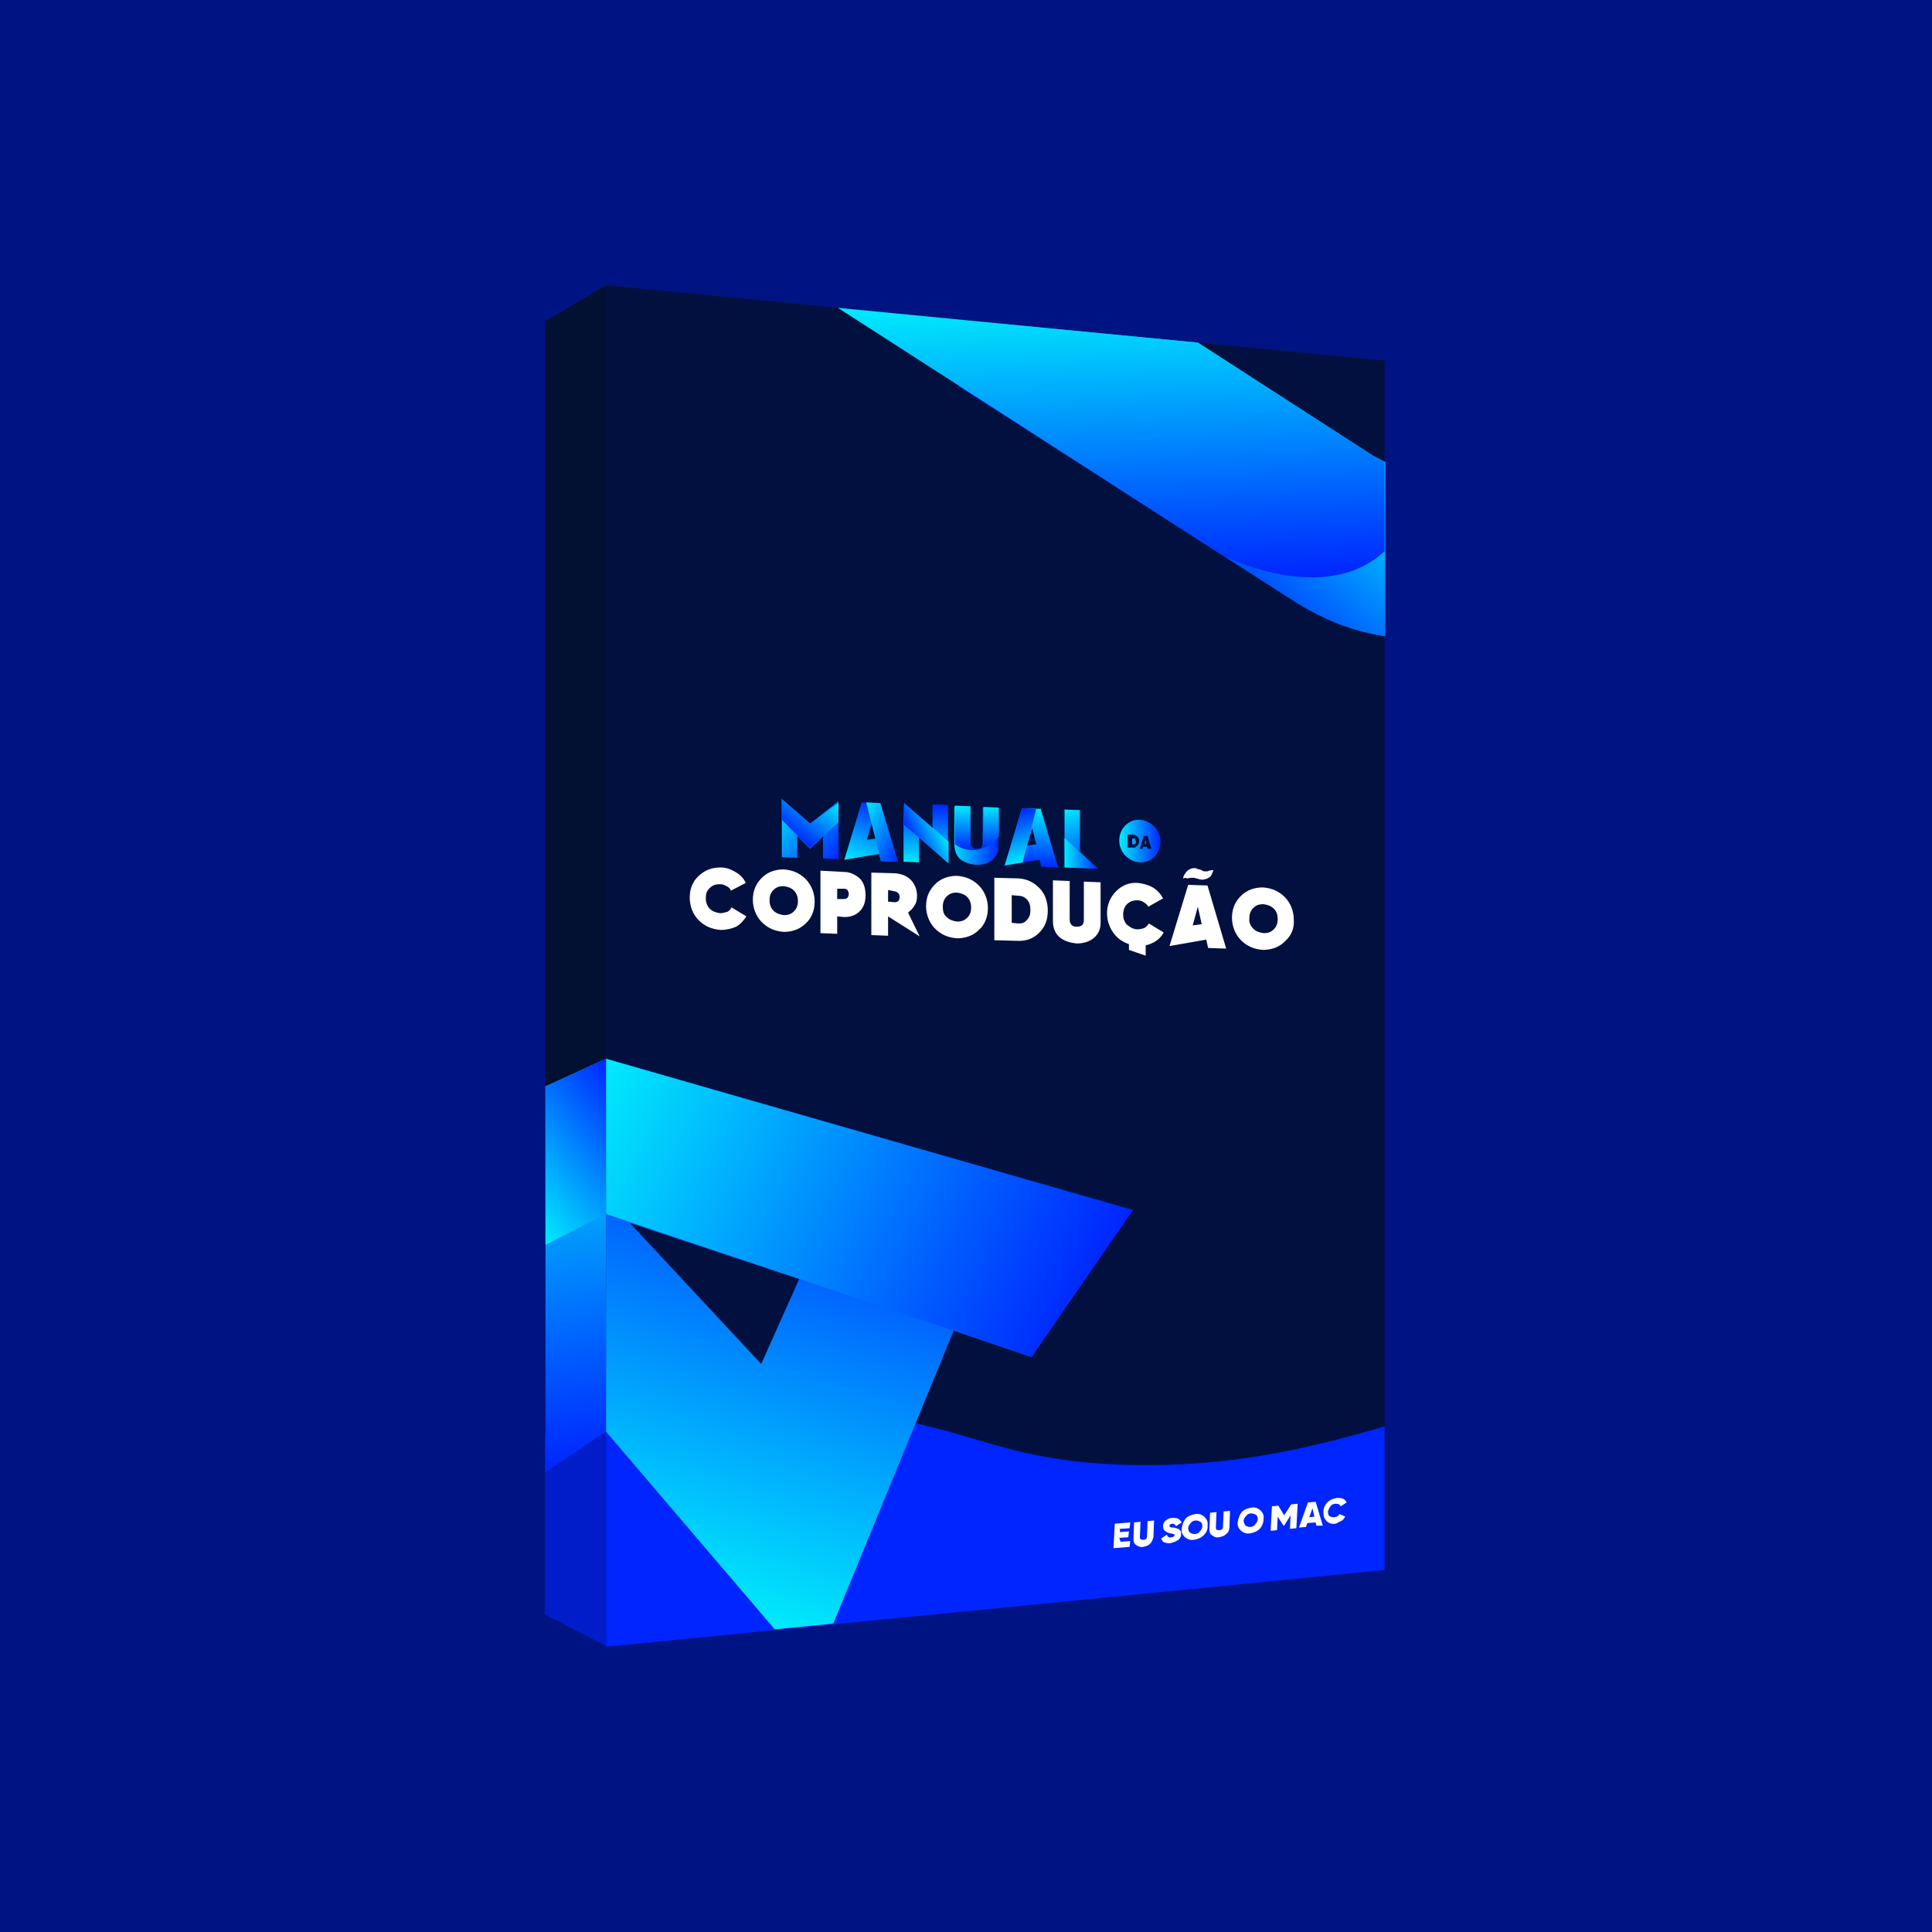 <?xml version="1.0" encoding="utf-8"?>
<!-- Generator: Adobe Illustrator 24.2.1, SVG Export Plug-In . SVG Version: 6.00 Build 0)  -->
<svg version="1.1" id="Camada_1" xmlns="http://www.w3.org/2000/svg" xmlns:xlink="http://www.w3.org/1999/xlink" x="0px" y="0px"
	 width="300px" height="300px" viewBox="0 0 300 300" style="enable-background:new 0 0 300 300;" xml:space="preserve">
<style type="text/css">
	.st0{fill:#001382;}
	.st1{fill:#02103F;}
	.st2{fill:#021031;}
	.st3{fill:#0025FF;}
	.st4{fill:#001DC9;}
	.st5{fill:url(#SVGID_1_);}
	.st6{fill:url(#SVGID_2_);}
	.st7{fill:url(#SVGID_3_);}
	.st8{fill:url(#SVGID_4_);}
	.st9{fill:url(#SVGID_5_);}
	.st10{fill:url(#SVGID_6_);}
	.st11{fill:url(#SVGID_7_);}
	.st12{fill:url(#SVGID_8_);}
	.st13{fill:url(#SVGID_9_);}
	.st14{fill:url(#SVGID_10_);}
	.st15{fill:#00A4FD;}
	.st16{fill:#0067FE;}
	.st17{fill:#FFFFFF;}
	.st18{fill:url(#SVGID_11_);}
	.st19{fill:url(#SVGID_12_);}
	.st20{fill:url(#SVGID_13_);}
	.st21{fill:url(#SVGID_14_);}
	.st22{fill:url(#SVGID_15_);}
	.st23{fill:url(#SVGID_16_);}
	.st24{fill:url(#SVGID_17_);}
	.st25{fill:url(#SVGID_18_);}
	.st26{fill:url(#SVGID_19_);}
</style>
<rect class="st0" width="300" height="300"/>
<g>
	<polygon class="st1" points="215,56 215,243.8 94.1,255.6 94.1,44.3 	"/>
	<polygon class="st2" points="94.1,44.3 84.7,49.9 84.7,250.7 94.1,255.6 	"/>
	<path class="st3" d="M215,221.5c-11.1,3.2-22.4,6-36.9,6c-26,0.1-29.3-8.7-52.9-7.8c-6.2,0.2-19.4-2.4-31.1,2.7v33.3L215,243.8
		V221.5L215,221.5z"/>
	<path class="st4" d="M94.1,222.3c0,0-7.1-1.8-9.5,0.3v28.1l9.5,4.9V222.3z"/>
	<g>
		
			<linearGradient id="SVGID_1_" gradientUnits="userSpaceOnUse" x1="269.81" y1="89.773" x2="279.695" y2="97.496" gradientTransform="matrix(0.992 3.683000e-02 -1.818766e-03 1.008 -146.56 24.203)">
			<stop  offset="0" style="stop-color:#00EBFC"/>
			<stop  offset="1" style="stop-color:#0025FF"/>
		</linearGradient>
		<path class="st5" d="M130.2,124.4v9l-2.4-0.1v-3.4l-2,1.9l-2-2v3.4l-2.4-0.1v-9l4.4,3.8L130.2,124.4z"/>
		
			<linearGradient id="SVGID_2_" gradientUnits="userSpaceOnUse" x1="276.861" y1="87.858" x2="272.031" y2="94.756" gradientTransform="matrix(0.992 3.683000e-02 -1.818766e-03 1.008 -146.56 24.203)">
			<stop  offset="0" style="stop-color:#00EBFC"/>
			<stop  offset="1" style="stop-color:#0025FF"/>
		</linearGradient>
		<path class="st6" d="M130.2,124.7v3l-4.4,4l-4.4-4.4v-3.2l4.4,3.8L130.2,124.7z"/>
		
			<linearGradient id="SVGID_3_" gradientUnits="userSpaceOnUse" x1="283.839" y1="99.351" x2="286.994" y2="89.639" gradientTransform="matrix(0.992 3.683000e-02 -1.818766e-03 1.008 -146.56 24.203)">
			<stop  offset="0" style="stop-color:#00EBFC"/>
			<stop  offset="1" style="stop-color:#0025FF"/>
		</linearGradient>
		<path class="st7" d="M136.8,133.7l-0.3-1.1l-5.4,0.9l2.7-8.9l2.9,0.1l2.7,9.1L136.8,133.7z M134.6,130.4l1.4-0.2l-0.6-2.5
			L134.6,130.4z"/>
		
			<linearGradient id="SVGID_4_" gradientUnits="userSpaceOnUse" x1="282.219" y1="91.944" x2="289.72" y2="95.602" gradientTransform="matrix(0.992 3.683000e-02 -1.818766e-03 1.008 -146.56 24.203)">
			<stop  offset="0" style="stop-color:#00EBFC"/>
			<stop  offset="1" style="stop-color:#0025FF"/>
		</linearGradient>
		<path class="st8" d="M136.8,133.7l-2.3-9.1l2.2,0.1l2.7,9.1L136.8,133.7z"/>
		
			<linearGradient id="SVGID_5_" gradientUnits="userSpaceOnUse" x1="309.738" y1="89.192" x2="309.42" y2="98.293" gradientTransform="matrix(0.992 3.683000e-02 -1.818766e-03 1.008 -146.56 24.203)">
			<stop  offset="0" style="stop-color:#00EBFC"/>
			<stop  offset="1" style="stop-color:#0025FF"/>
		</linearGradient>
		<path class="st9" d="M161.7,134.6l-0.3-1.1l-5.4,0.9l2.7-8.9l2.9,0.1l2.7,9.1L161.7,134.6z M159.5,131.3l1.4-0.2l-0.6-2.5
			L159.5,131.3z"/>
		
			<linearGradient id="SVGID_6_" gradientUnits="userSpaceOnUse" x1="308.87" y1="97.289" x2="306.421" y2="89.749" gradientTransform="matrix(0.992 3.683000e-02 -1.818766e-03 1.008 -146.56 24.203)">
			<stop  offset="0" style="stop-color:#00EBFC"/>
			<stop  offset="1" style="stop-color:#0025FF"/>
		</linearGradient>
		<path class="st10" d="M158.8,133.9l-2.8,0.5l2.7-8.9l2.2,0.1L158.8,133.9z"/>
		
			<linearGradient id="SVGID_7_" gradientUnits="userSpaceOnUse" x1="296.991" y1="93.305" x2="304.447" y2="93.957" gradientTransform="matrix(0.992 3.683000e-02 -1.818766e-03 1.008 -146.56 24.203)">
			<stop  offset="0" style="stop-color:#00EBFC"/>
			<stop  offset="1" style="stop-color:#0025FF"/>
		</linearGradient>
		<path class="st11" d="M154.1,133.5c-0.6,0.6-1.5,0.8-2.5,0.8c-1-0.1-1.9-0.4-2.5-0.9s-0.9-1.4-0.9-2.3v-5.9l2.4,0.1v5.6
			c0,0.6,0.4,1,1,1c0.7,0,1-0.3,1-0.9v-5.6l2.4,0.1v5.9C155.1,132.2,154.8,132.9,154.1,133.5z"/>
		
			<linearGradient id="SVGID_8_" gradientUnits="userSpaceOnUse" x1="313.78" y1="89.644" x2="318.478" y2="98.864" gradientTransform="matrix(0.992 3.683000e-02 -1.818766e-03 1.008 -146.56 24.203)">
			<stop  offset="0" style="stop-color:#00EBFC"/>
			<stop  offset="1" style="stop-color:#0025FF"/>
		</linearGradient>
		<path class="st12" d="M167.7,132.3l2.8,2.6l-5.2-0.2v-9l2.4,0.1V132.3z"/>
		
			<linearGradient id="SVGID_9_" gradientUnits="userSpaceOnUse" x1="314.588" y1="95.827" x2="319.861" y2="95.827" gradientTransform="matrix(0.992 3.683000e-02 -1.818766e-03 1.008 -146.56 24.203)">
			<stop  offset="0" style="stop-color:#00EBFC"/>
			<stop  offset="1" style="stop-color:#0025FF"/>
		</linearGradient>
		<path class="st13" d="M170.5,134.9l-5.2-0.2v-4.6L170.5,134.9z"/>
		<g>
			
				<linearGradient id="SVGID_10_" gradientUnits="userSpaceOnUse" x1="323.143" y1="93.608" x2="329.638" y2="93.608" gradientTransform="matrix(0.992 3.683000e-02 -1.818766e-03 1.008 -146.56 24.203)">
				<stop  offset="0" style="stop-color:#00EBFC"/>
				<stop  offset="1" style="stop-color:#0025FF"/>
			</linearGradient>
			<path class="st14" d="M177,127.3L177,127.3c-1.8-0.1-3.2,1.4-3.2,3.2l0,0c0,1.8,1.4,3.3,3.2,3.4l0,0c1.8,0.1,3.2-1.4,3.2-3.2l0,0
				C180.2,128.9,178.7,127.4,177,127.3z M175.9,131.6h-0.8v-2h0.8c0.3,0,0.5,0.1,0.7,0.3s0.3,0.4,0.3,0.7s-0.1,0.5-0.3,0.7
				S176.2,131.7,175.9,131.6z M178.2,131.8l-0.1-0.3h-0.6l-0.1,0.3H177l0.6-2h0.6l0.6,2H178.2z"/>
			<path class="st15" d="M176,130.2h-0.2v0.9h0.2c0.1,0,0.2,0,0.3-0.1s0.1-0.2,0.1-0.3s-0.1-0.2-0.1-0.4
				C176.2,130.2,176.1,130.2,176,130.2z"/>
			<polygon class="st16" points="177.7,131 178,131 177.9,130.4 			"/>
		</g>
		<path class="st17" d="M111.9,144.4c-1.4-0.1-2.5-0.6-3.4-1.5s-1.4-2.2-1.4-3.5s0.4-2.5,1.4-3.4s2-1.3,3.4-1.3
			c0.9,0,1.6,0.3,2.3,0.7c0.7,0.4,1.3,1,1.6,1.7l-2.3,1.2c-0.1-0.3-0.4-0.6-0.7-0.7c-0.3-0.2-0.6-0.3-1-0.3c-0.6,0-1.1,0.1-1.6,0.6
			s-0.6,0.9-0.6,1.6c0,0.6,0.2,1.2,0.6,1.6c0.4,0.4,0.9,0.6,1.6,0.7c0.4,0,0.7-0.1,1.1-0.2c0.3-0.1,0.5-0.4,0.7-0.7l2.3,1.4
			c-0.4,0.6-0.9,1.2-1.6,1.6C113.6,144.2,112.8,144.4,111.9,144.4z"/>
		<path class="st17" d="M125.1,143.4c-0.9,0.9-2.1,1.3-3.4,1.3c-1.4-0.1-2.5-0.6-3.4-1.5s-1.4-2.2-1.4-3.5c0-1.4,0.5-2.5,1.4-3.4
			s2.1-1.3,3.4-1.3c1.4,0.1,2.5,0.6,3.4,1.5s1.4,2.2,1.4,3.5C126.5,141.4,126,142.6,125.1,143.4z M120.1,141.4
			c0.4,0.4,0.9,0.6,1.6,0.7c0.6,0,1.1-0.1,1.6-0.6c0.4-0.4,0.6-0.9,0.6-1.6c0-0.6-0.2-1.2-0.6-1.6s-0.9-0.6-1.6-0.7
			c-0.6,0-1.1,0.1-1.6,0.6c-0.4,0.4-0.6,0.9-0.6,1.6S119.7,141,120.1,141.4z"/>
		<path class="st17" d="M131.1,135.4c0.9,0,1.7,0.4,2.4,1c0.6,0.6,0.9,1.5,0.9,2.6s-0.3,1.9-0.9,2.5c-0.6,0.6-1.4,0.9-2.4,0.9
			l-1.1-0.1v2.7l-2.6-0.1v-9.7L131.1,135.4z M131.1,139.6c0.2,0,0.4-0.1,0.5-0.2c0.1-0.1,0.2-0.4,0.2-0.6c0-0.2-0.1-0.4-0.2-0.6
			c-0.1-0.1-0.3-0.2-0.5-0.2H130v1.6H131.1z"/>
		<path class="st17" d="M137.9,142.3v3l-2.6-0.1v-9.7l3.7,0.1c1,0.1,1.8,0.4,2.4,1c0.6,0.6,1,1.5,1,2.5c0,0.6-0.1,1.1-0.4,1.5
			c-0.2,0.4-0.6,0.8-1,1.1l1.8,3.7L137.9,142.3z M137.9,138.2v1.8l1,0.1c0.3,0,0.5-0.1,0.6-0.2c0.1-0.1,0.2-0.4,0.2-0.6
			s-0.1-0.5-0.2-0.6s-0.4-0.3-0.6-0.3L137.9,138.2z"/>
		<path class="st17" d="M152,144.4c-0.9,0.9-2.1,1.3-3.4,1.3c-1.4-0.1-2.5-0.6-3.4-1.5s-1.4-2.2-1.4-3.5c0-1.4,0.5-2.5,1.4-3.4
			s2.1-1.3,3.4-1.3c1.4,0.1,2.5,0.6,3.4,1.5s1.4,2.2,1.4,3.5C153.4,142.4,152.9,143.6,152,144.4z M147,142.4
			c0.4,0.4,0.9,0.6,1.6,0.7c0.6,0,1.1-0.1,1.6-0.6c0.4-0.4,0.6-0.9,0.6-1.6c0-0.6-0.2-1.2-0.6-1.6c-0.4-0.4-0.9-0.6-1.6-0.7
			c-0.6,0-1.1,0.1-1.6,0.6c-0.4,0.4-0.6,0.9-0.6,1.6C146.4,141.4,146.5,142,147,142.4z"/>
		<path class="st17" d="M158.2,136.4c1.3,0.1,2.3,0.6,3.2,1.5s1.3,2.2,1.3,3.5c0,1.4-0.4,2.5-1.3,3.4s-1.9,1.3-3.2,1.3l-3.8-0.1
			v-9.7L158.2,136.4z M158.2,143.4c0.5,0,0.9-0.1,1.3-0.6c0.4-0.4,0.5-0.9,0.5-1.5s-0.1-1.1-0.5-1.6c-0.4-0.4-0.8-0.6-1.3-0.6
			l-1.1-0.1v4.3L158.2,143.4z"/>
		<path class="st17" d="M169.9,145.6c-0.7,0.6-1.6,0.9-2.7,0.9c-1.1-0.1-2-0.4-2.7-1s-1-1.5-1-2.5v-6.3l2.6,0.1v6
			c0,0.7,0.4,1.1,1.1,1.1s1.1-0.3,1.1-1v-6l2.6,0.1v6.3C170.9,144.2,170.6,145,169.9,145.6z"/>
		<path class="st17" d="M187.6,147.2l-0.3-1.3l-5.7,1l2.9-9.5l3,0.1l2.9,9.8L187.6,147.2z M185.2,143.7l1.4-0.2l-0.6-2.7
			L185.2,143.7z"/>
		<path class="st17" d="M199.5,146.2c-0.9,0.9-2.1,1.3-3.4,1.3c-1.4-0.1-2.5-0.6-3.4-1.5s-1.4-2.2-1.4-3.5c0-1.4,0.5-2.5,1.4-3.4
			s2.1-1.3,3.4-1.3c1.4,0.1,2.5,0.6,3.4,1.5s1.4,2.2,1.4,3.5C201,144.2,200.5,145.3,199.5,146.2z M194.6,144.2
			c0.4,0.4,0.9,0.6,1.6,0.7c0.6,0,1.1-0.1,1.6-0.6c0.4-0.4,0.6-0.9,0.6-1.6s-0.2-1.2-0.6-1.6c-0.4-0.4-0.9-0.6-1.6-0.7
			c-0.6,0-1.1,0.1-1.6,0.6c-0.4,0.4-0.6,0.9-0.6,1.6C193.9,143.2,194.2,143.8,194.6,144.2z"/>
		
			<linearGradient id="SVGID_11_" gradientUnits="userSpaceOnUse" x1="292.802" y1="98.208" x2="292.96" y2="89.145" gradientTransform="matrix(0.992 3.683000e-02 -1.818766e-03 1.008 -146.56 24.203)">
			<stop  offset="0" style="stop-color:#00EBFC"/>
			<stop  offset="1" style="stop-color:#0025FF"/>
		</linearGradient>
		<path class="st18" d="M144.8,124.9l2.4,0.1v9l-4.5-4v3.9l-2.4-0.1v-9l4.5,3.9V124.9z"/>
		
			<linearGradient id="SVGID_12_" gradientUnits="userSpaceOnUse" x1="295.119" y1="92.453" x2="290.642" y2="94.833" gradientTransform="matrix(0.992 3.683000e-02 -1.818766e-03 1.008 -146.56 24.203)">
			<stop  offset="0" style="stop-color:#00EBFC"/>
			<stop  offset="1" style="stop-color:#0025FF"/>
		</linearGradient>
		<path class="st19" d="M147.3,130.7v3.3l-6.9-5.9v-3.4L147.3,130.7z"/>
		<path class="st17" d="M183.7,136.4c0.1-0.3,0.1-0.5,0.3-0.7c0.1-0.1,0.1-0.2,0.2-0.3c0.1-0.1,0.2-0.2,0.3-0.3
			c0.2-0.1,0.5-0.3,0.9-0.3c0.1,0,0.4,0,0.5,0.1s0.3,0.1,0.4,0.1c0.2,0.1,0.3,0.1,0.4,0.2c0.1,0.1,0.3,0.1,0.4,0.1
			c0.1,0,0.1,0,0.3,0c0.1,0,0.2,0,0.3-0.1c0.2,0,0.4-0.1,0.7-0.1c0,0.1-0.1,0.3-0.1,0.4c-0.1,0.1-0.1,0.2-0.2,0.4
			c-0.1,0.2-0.4,0.4-0.6,0.5c-0.2,0.1-0.6,0.2-0.9,0.2c-0.1,0-0.4-0.1-0.5-0.1c-0.1-0.1-0.3-0.1-0.4-0.1c-0.2-0.1-0.2-0.1-0.4-0.1
			s-0.2,0-0.4,0c-0.1,0-0.4,0.1-0.6,0.1C184.2,136.3,184,136.3,183.7,136.4z"/>
		<path class="st17" d="M177.7,144.1c-0.3,0.1-0.6,0.2-1.1,0.2c-0.6,0-1.1-0.3-1.6-0.7c-0.4-0.4-0.6-1-0.6-1.6s0.2-1.2,0.6-1.6
			c0.4-0.4,0.9-0.6,1.6-0.6c0.4,0,0.7,0.1,1,0.3s0.6,0.4,0.7,0.7l2.3-1.3c-0.4-0.7-0.9-1.3-1.6-1.7c-0.7-0.4-1.5-0.6-2.3-0.7
			c-1.4-0.1-2.5,0.4-3.4,1.3c-0.9,0.9-1.4,2.1-1.4,3.4c0,1.2,0.4,2.3,1.1,3.2c0.6,0.8,1.4,1.3,2.3,1.6v0.9l2.6,0.9v-1.6
			c1.2-0.3,2.2-0.9,2.8-2l-2.3-1.4C178.2,143.7,178,143.9,177.7,144.1z"/>
		
			<linearGradient id="SVGID_13_" gradientUnits="userSpaceOnUse" x1="300.786" y1="89.113" x2="301.023" y2="95.881" gradientTransform="matrix(0.992 3.683000e-02 -1.818766e-03 1.008 -146.56 24.203)">
			<stop  offset="0" style="stop-color:#00EBFC"/>
			<stop  offset="1" style="stop-color:#0025FF"/>
		</linearGradient>
		<path class="st20" d="M155.1,129.9v-4.5l-2.4-0.1v5.6c0,0.6-0.4,0.9-1,0.9c-0.7,0-1-0.4-1-1v-5.6l-2.4-0.1v5.9c0,0,0,0,0,0.1
			c0.8,0.6,1.7,0.9,2.8,0.9C152.6,132,154.1,131.2,155.1,129.9z"/>
	</g>
	
		<linearGradient id="SVGID_14_" gradientUnits="userSpaceOnUse" x1="258.648" y1="220.927" x2="283.09" y2="145.703" gradientTransform="matrix(1 0 0 1 -147.638 29.055)">
		<stop  offset="0" style="stop-color:#00EBFC"/>
		<stop  offset="1" style="stop-color:#0025FF"/>
	</linearGradient>
	<path class="st21" d="M94.1,222.3l26.2,30.7l9.1-0.9l18.7-45.5l12,4.1l15.8-22.8l-81.8-23.5C94.1,164.4,94.1,222.3,94.1,222.3z
		 M118.2,211.8l-20.4-21.9l26.3,8.7L118.2,211.8z"/>
	
		<linearGradient id="SVGID_15_" gradientUnits="userSpaceOnUse" x1="240.22" y1="138.456" x2="315.56" y2="175.202" gradientTransform="matrix(1 0 0 1 -147.638 29.055)">
		<stop  offset="0" style="stop-color:#00EBFC"/>
		<stop  offset="1" style="stop-color:#0025FF"/>
	</linearGradient>
	<polygon class="st22" points="94.1,188.5 160.2,210.7 175.9,187.9 94.1,164.4 	"/>
	
		<linearGradient id="SVGID_16_" gradientUnits="userSpaceOnUse" x1="347.204" y1="29.141" x2="324.503" y2="55.255" gradientTransform="matrix(1 0 0 1 -147.638 29.055)">
		<stop  offset="0" style="stop-color:#00EBFC"/>
		<stop  offset="1" style="stop-color:#0025FF"/>
	</linearGradient>
	<path class="st23" d="M215,71.7c-0.6-0.3-1.2-0.6-1.9-1L186,53.2l-30.4-2.9l-6.7,9.7L201,93.4c4.6,2.9,9.2,4.7,14.1,5.4V71.7H215z"
		/>
	
		<linearGradient id="SVGID_17_" gradientUnits="userSpaceOnUse" x1="319.719" y1="17.279" x2="321.269" y2="61.661" gradientTransform="matrix(1 0 0 1 -147.638 29.055)">
		<stop  offset="0" style="stop-color:#00EBFC"/>
		<stop  offset="1" style="stop-color:#0025FF"/>
	</linearGradient>
	<path class="st24" d="M215,71.7c-0.6-0.3-1.2-0.6-1.9-1L186,53.2l-55.9-5.4l59.7,38.4c0.1,0.1,15.8,8.1,25.2-0.6V71.7z"/>
	<path class="st17" d="M174,239.4l1.5-0.1l-0.1,0.9l-2.5,0.2l0.2-3.8l2.4-0.2l-0.1,0.9l-1.5,0.1v0.5l1.4-0.1l-0.1,0.9l-1.4,0.1
		L174,239.4z"/>
	<path class="st17" d="M178.6,239.7c-0.3,0.3-0.6,0.4-1.1,0.5c-0.4,0.1-0.8-0.1-1.1-0.3s-0.4-0.5-0.4-0.9l0.1-2.6l1-0.1l-0.1,2.4
		c0,0.3,0.1,0.4,0.5,0.4s0.6-0.2,0.6-0.5l0.1-2.4l1-0.1l-0.1,2.6C179,239,178.9,239.4,178.6,239.7z"/>
	<path class="st17" d="M181.8,239.6c-0.4,0.1-0.7,0-1-0.1s-0.4-0.4-0.5-0.6l0.9-0.6c0.1,0.4,0.4,0.5,0.7,0.4c0.3,0,0.4-0.1,0.5-0.3
		c0-0.1-0.1-0.2-0.2-0.2c-0.1,0-0.2-0.1-0.5-0.1c-0.4-0.1-0.6-0.2-0.8-0.4c-0.2-0.1-0.3-0.4-0.3-0.7c0-0.4,0.1-0.6,0.4-0.9
		c0.3-0.2,0.6-0.4,1-0.4s0.6,0,0.9,0.1c0.2,0.1,0.4,0.3,0.6,0.6l-0.9,0.6c-0.1-0.3-0.3-0.4-0.6-0.4c-0.1,0-0.2,0.1-0.3,0.1
		c-0.1,0.1-0.1,0.1-0.1,0.2c0,0.1,0,0.1,0.1,0.2c0.1,0.1,0.3,0.1,0.5,0.1s0.4,0.1,0.4,0.1c0.1,0,0.2,0.1,0.4,0.1
		c0.1,0.1,0.2,0.2,0.3,0.3s0.1,0.3,0.1,0.5c0,0.4-0.1,0.6-0.4,0.9C182.5,239.4,182.2,239.5,181.8,239.6z"/>
	<path class="st17" d="M186.9,238.4c-0.4,0.4-0.9,0.6-1.5,0.7c-0.6,0.1-1-0.1-1.4-0.4c-0.4-0.4-0.6-0.8-0.5-1.4
		c0.1-0.6,0.3-1.1,0.6-1.5c0.4-0.4,0.9-0.6,1.5-0.7s1,0.1,1.4,0.4c0.4,0.4,0.6,0.8,0.5,1.4C187.6,237.5,187.3,238,186.9,238.4z
		 M184.8,238c0.2,0.1,0.4,0.2,0.7,0.2s0.6-0.1,0.8-0.4c0.2-0.2,0.4-0.5,0.4-0.8s-0.1-0.6-0.3-0.7c-0.2-0.1-0.4-0.2-0.7-0.2
		s-0.6,0.1-0.8,0.4c-0.2,0.2-0.4,0.5-0.4,0.8S184.6,237.8,184.8,238z"/>
	<path class="st17" d="M190.4,238.2c-0.3,0.3-0.6,0.4-1.1,0.5s-0.8-0.1-1.1-0.3s-0.4-0.5-0.4-0.9l0.1-2.6l1-0.1l-0.1,2.4
		c0,0.3,0.1,0.4,0.5,0.4s0.6-0.2,0.6-0.5l0.1-2.4l1-0.1l-0.1,2.6C190.9,237.5,190.8,237.9,190.4,238.2z"/>
	<path class="st17" d="M195.6,237.4c-0.4,0.4-0.9,0.6-1.5,0.7c-0.6,0.1-1-0.1-1.4-0.4c-0.4-0.4-0.6-0.8-0.5-1.4
		c0.1-0.6,0.3-1.1,0.6-1.5c0.4-0.4,0.9-0.6,1.5-0.7c0.6-0.1,1,0.1,1.4,0.4c0.4,0.4,0.6,0.8,0.5,1.4C196.2,236.4,196,237,195.6,237.4
		z M193.4,236.9c0.2,0.1,0.4,0.2,0.7,0.2s0.6-0.1,0.8-0.4c0.2-0.2,0.4-0.5,0.4-0.8s-0.1-0.6-0.3-0.7c-0.2-0.1-0.4-0.2-0.7-0.2
		s-0.6,0.1-0.8,0.4c-0.2,0.2-0.4,0.5-0.4,0.8C193.2,236.5,193.3,236.8,193.4,236.9z"/>
	<path class="st17" d="M201.5,233.5l-0.2,3.8l-1,0.1l0.1-2.1l-1,1.6h-0.1l-0.9-1.4l-0.1,2.1l-1,0.1l0.2-3.8l1-0.1l0.9,1.5l1.1-1.7
		L201.5,233.5z"/>
	<path class="st17" d="M204.4,236.9l-0.1-0.5l-1.3,0.1l-0.2,0.6l-1.1,0.1l1.4-3.9l1.2-0.1l1.1,3.7L204.4,236.9z M203.3,235.6
		l0.8-0.1l-0.3-1.3L203.3,235.6z"/>
	<path class="st17" d="M207.4,236.6c-0.6,0.1-1.1-0.1-1.4-0.4c-0.4-0.4-0.5-0.8-0.5-1.4c0-0.6,0.2-1.1,0.6-1.5
		c0.4-0.4,0.9-0.6,1.5-0.7c0.4,0,0.6,0,0.9,0.1c0.3,0.1,0.5,0.4,0.6,0.6l-0.9,0.6c-0.1-0.1-0.1-0.2-0.3-0.3
		c-0.1-0.1-0.3-0.1-0.5-0.1c-0.3,0-0.6,0.1-0.8,0.4c-0.2,0.2-0.3,0.5-0.4,0.8c0,0.3,0.1,0.6,0.2,0.7c0.2,0.1,0.4,0.2,0.7,0.2
		c0.2,0,0.4-0.1,0.5-0.1c0.1-0.1,0.3-0.2,0.4-0.4l0.9,0.4c-0.2,0.3-0.4,0.6-0.7,0.7S207.7,236.5,207.4,236.6z"/>
	
		<linearGradient id="SVGID_18_" gradientUnits="userSpaceOnUse" x1="231.69" y1="137.117" x2="242.386" y2="197.773" gradientTransform="matrix(1 0 0 1 -147.638 29.055)">
		<stop  offset="0" style="stop-color:#00EBFC"/>
		<stop  offset="1" style="stop-color:#0025FF"/>
	</linearGradient>
	<polyline class="st25" points="94.1,164.4 84.7,168.7 84.7,228.6 94.1,222.3 	"/>
	
		<linearGradient id="SVGID_19_" gradientUnits="userSpaceOnUse" x1="226.988" y1="157.397" x2="246.845" y2="141.882" gradientTransform="matrix(1 0 0 1 -147.638 29.055)">
		<stop  offset="0" style="stop-color:#00EBFC"/>
		<stop  offset="1" style="stop-color:#0025FF"/>
	</linearGradient>
	<polyline class="st26" points="94.1,164.4 84.7,168.7 84.7,193.3 94.1,188.5 	"/>
</g>
</svg>
